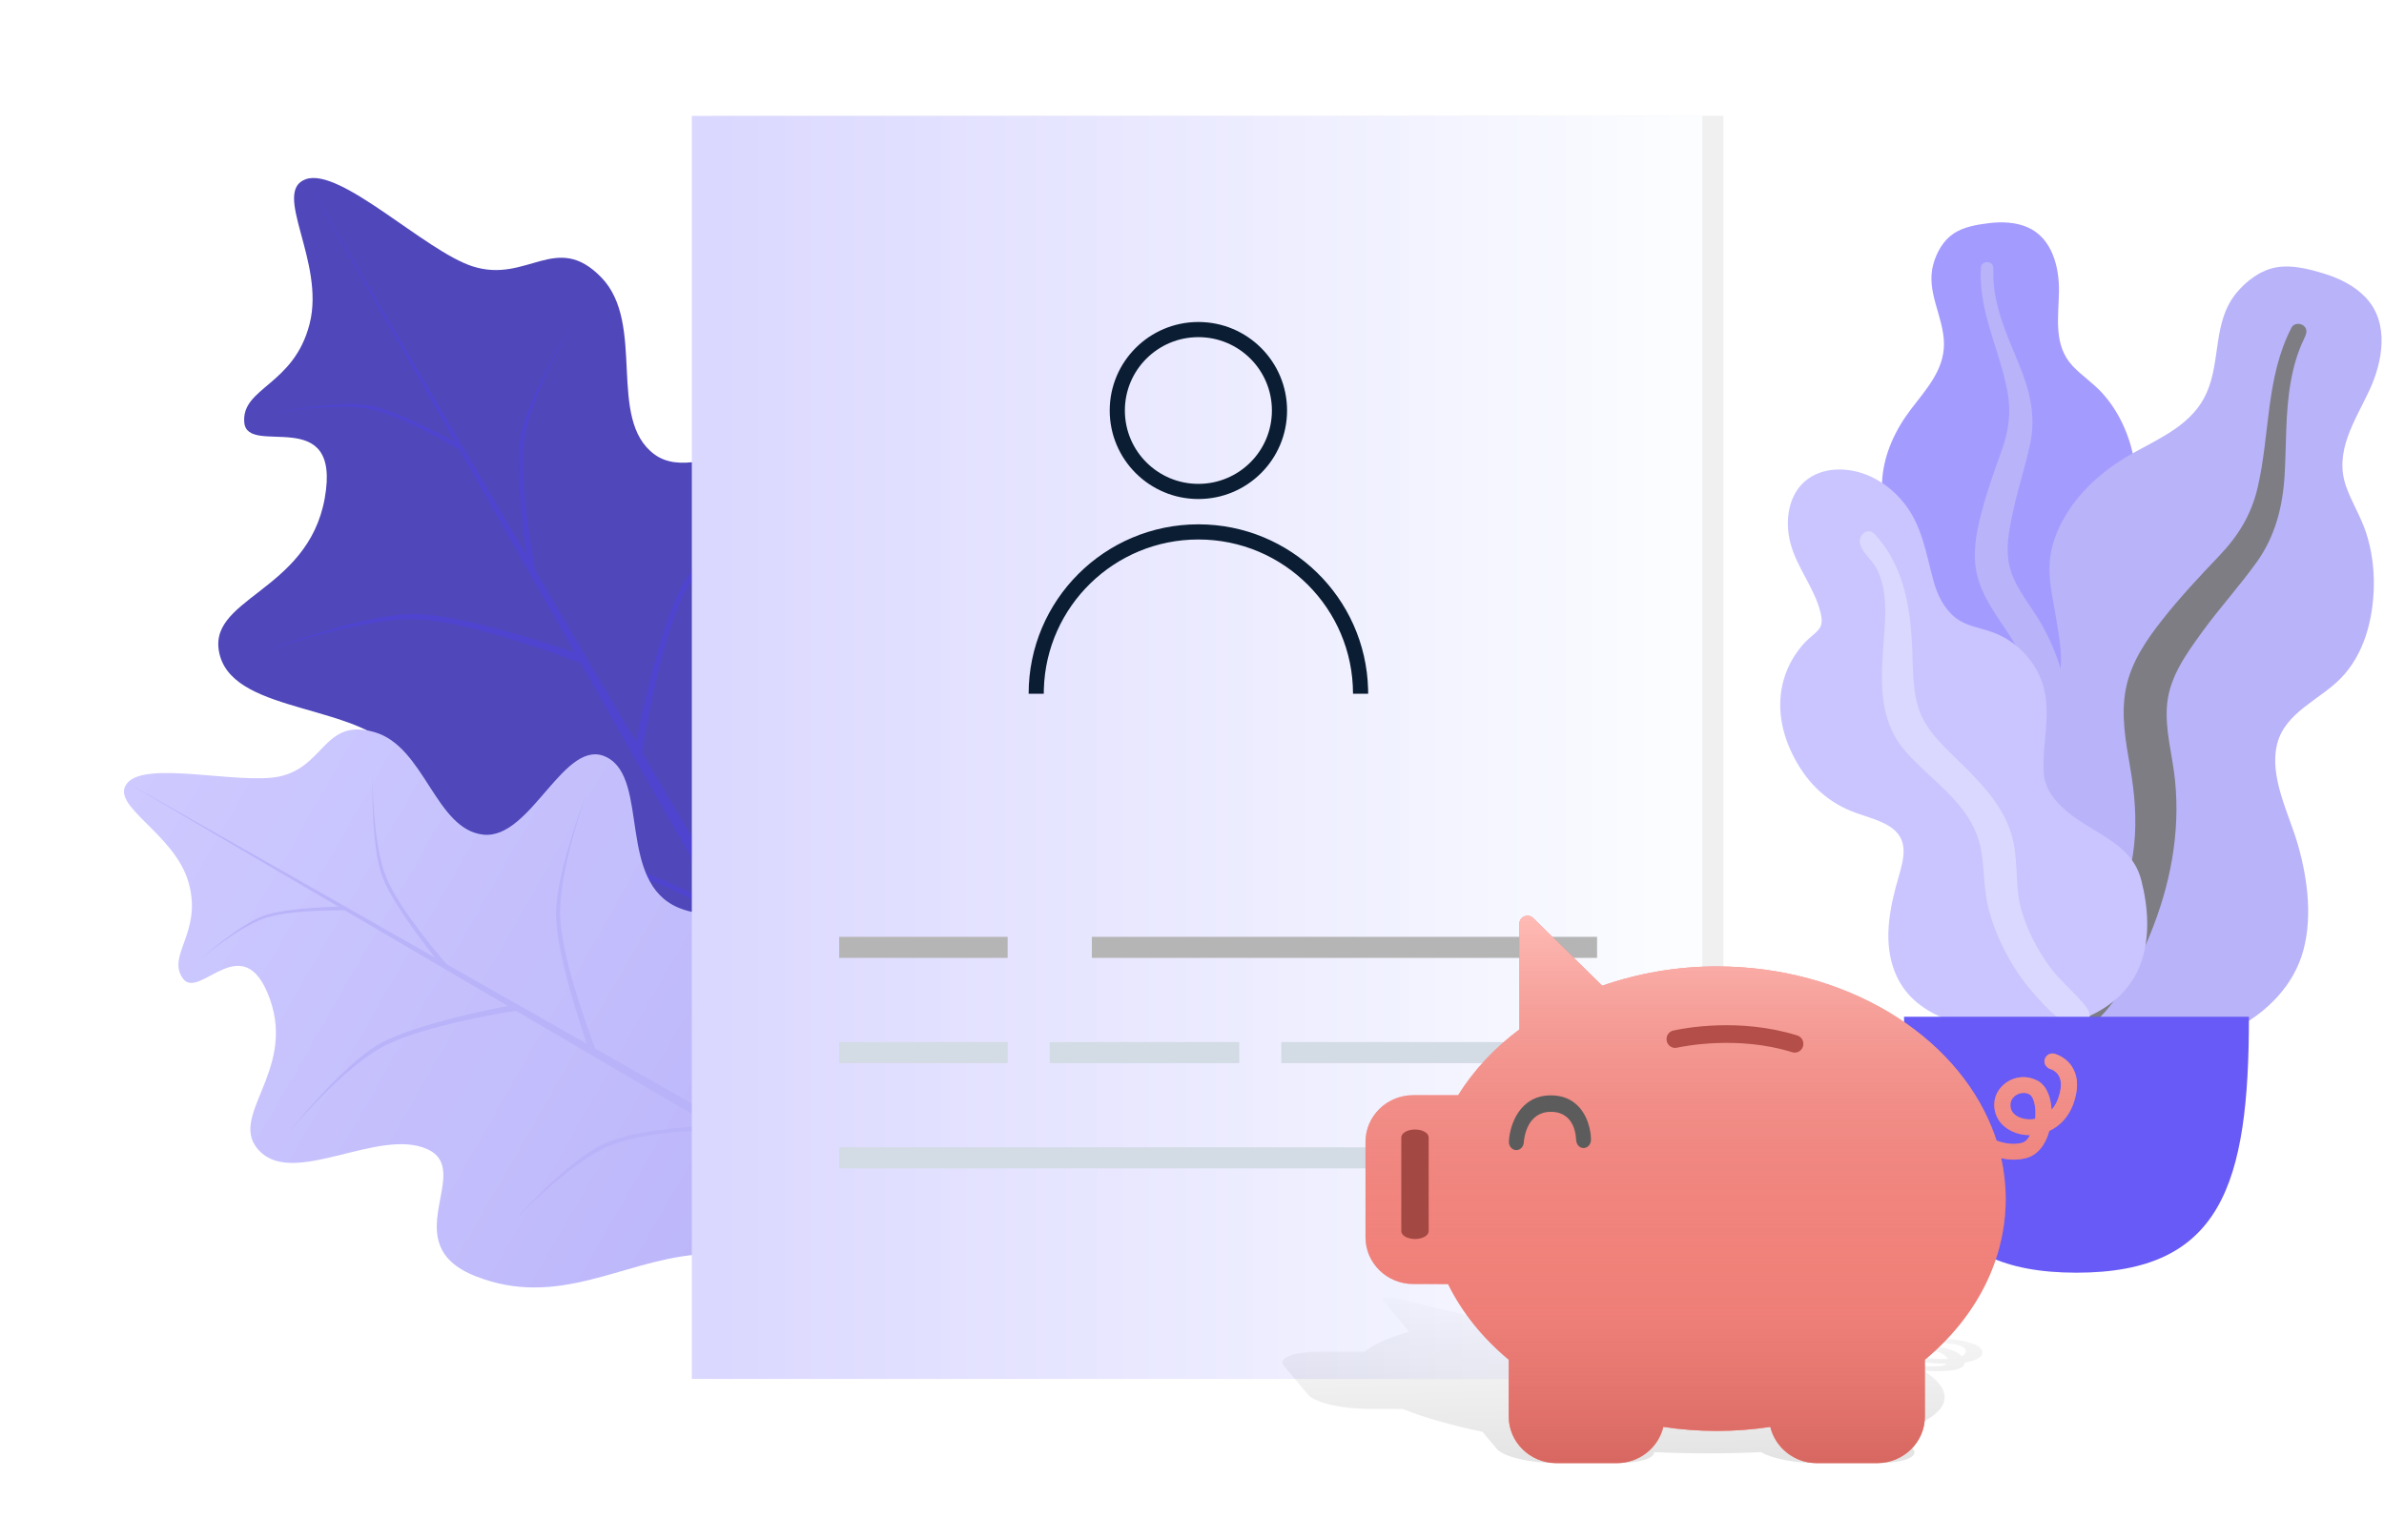 <svg width="113" height="73" viewBox="0 0 113 73" fill="none" xmlns="http://www.w3.org/2000/svg">
<path d="M94.286 10.576C94.886 10.503 95.527 10.529 96.086 10.765C97.273 11.268 97.61 12.668 97.594 13.806C97.577 15.031 97.316 16.368 98.249 17.355C98.678 17.809 99.211 18.156 99.632 18.618C100.082 19.112 100.435 19.677 100.697 20.283C101.177 21.397 101.412 22.708 100.973 23.877C100.587 24.906 99.615 25.834 99.825 27.005C100.044 28.225 101.277 29.159 102.048 30.068C102.92 31.097 103.724 32.412 103.856 33.761C103.982 35.054 103.418 36.362 102.553 37.34C100.823 39.293 98.224 40.251 95.603 40.245C94.49 40.242 93.23 40.192 92.269 39.595C91.973 39.41 91.816 39.203 91.639 38.916C91.481 38.658 91.272 38.49 91.031 38.307C90.499 37.906 90.115 37.366 89.87 36.761C88.919 34.411 89.679 31.504 91.011 29.418C91.326 28.923 91.585 28.448 91.431 27.858C91.271 27.243 90.878 26.688 90.531 26.16C90.187 25.637 89.795 25.139 89.526 24.574C89.245 23.982 89.166 23.362 89.216 22.714C89.309 21.497 89.835 20.375 90.58 19.396C91.298 18.453 92.141 17.552 92.142 16.316C92.145 15.008 91.268 13.843 91.641 12.512C91.796 11.961 92.107 11.396 92.607 11.065C93.087 10.748 93.721 10.645 94.286 10.576Z" fill="#A49BFF"/>
<path d="M93.894 12.669C93.905 12.493 94.114 12.387 94.278 12.433C94.495 12.494 94.491 12.695 94.485 12.875C94.468 13.428 94.548 13.966 94.681 14.502C94.958 15.617 95.469 16.645 95.874 17.717C96.279 18.787 96.469 19.892 96.232 21.025C96.008 22.093 95.656 23.134 95.427 24.203C95.225 25.146 95.01 26.14 95.318 27.08C95.614 27.985 96.268 28.722 96.739 29.539C97.715 31.232 98.147 33.111 98.205 35.043C98.232 35.941 98.208 36.846 97.999 37.727C97.879 38.233 97.718 38.918 97.283 39.268C97.082 39.43 96.739 39.486 96.57 39.247C96.412 39.022 96.551 38.675 96.601 38.437C96.819 37.402 96.863 36.346 96.811 35.296C96.76 34.279 96.64 33.263 96.319 32.292C96.021 31.39 95.569 30.581 95.037 29.792C94.494 28.988 93.931 28.183 93.707 27.231C93.479 26.264 93.664 25.28 93.911 24.331C94.173 23.328 94.515 22.353 94.87 21.377C95.215 20.426 95.337 19.526 95.147 18.53C94.77 16.563 93.762 14.717 93.894 12.669Z" fill="#B9B3F9"/>
<path d="M110.139 12.963C110.882 13.188 111.62 13.551 112.149 14.121C113.276 15.332 112.93 17.163 112.308 18.5C111.639 19.939 110.625 21.386 111.197 23.037C111.459 23.797 111.901 24.484 112.151 25.249C112.417 26.067 112.532 26.918 112.517 27.771C112.49 29.338 112.072 31.01 110.939 32.164C109.94 33.181 108.308 33.774 107.935 35.267C107.545 36.825 108.497 38.569 108.92 40.044C109.399 41.714 109.644 43.686 109.084 45.351C108.548 46.946 107.194 48.2 105.661 48.906C102.598 50.318 99.042 50.101 95.971 48.733C94.667 48.152 93.216 47.439 92.405 46.234C92.155 45.862 92.081 45.536 92.026 45.104C91.977 44.717 91.821 44.41 91.634 44.068C91.223 43.318 91.059 42.48 91.092 41.637C91.221 38.364 93.652 35.321 96.319 33.545C96.951 33.124 97.505 32.695 97.638 31.919C97.776 31.108 97.609 30.248 97.481 29.442C97.355 28.646 97.159 27.853 97.143 27.045C97.127 26.199 97.362 25.425 97.763 24.685C98.517 23.294 99.729 22.24 101.121 21.469C102.462 20.727 103.928 20.098 104.585 18.639C105.28 17.092 104.869 15.259 106.011 13.879C106.485 13.308 107.148 12.801 107.911 12.67C108.642 12.544 109.44 12.751 110.139 12.963Z" fill="#B9B3F9"/>
<path d="M108.621 15.521C108.727 15.319 109.026 15.303 109.194 15.443C109.416 15.628 109.305 15.865 109.204 16.075C108.893 16.721 108.705 17.399 108.579 18.104C108.318 19.57 108.377 21.054 108.288 22.535C108.2 24.015 107.842 25.423 106.97 26.64C106.148 27.788 105.19 28.836 104.361 29.982C103.631 30.993 102.858 32.058 102.724 33.332C102.595 34.558 102.974 35.773 103.095 36.988C103.348 39.504 102.868 41.954 101.922 44.273C101.482 45.35 100.979 46.41 100.273 47.343C99.867 47.881 99.318 48.607 98.626 48.794C98.306 48.88 97.876 48.767 97.804 48.395C97.736 48.047 98.081 47.709 98.265 47.452C99.063 46.342 99.668 45.113 100.158 43.842C100.633 42.611 101.025 41.346 101.16 40.028C101.285 38.805 101.181 37.609 100.972 36.397C100.76 35.161 100.523 33.913 100.761 32.668C101.002 31.404 101.735 30.335 102.522 29.341C103.354 28.29 104.266 27.315 105.192 26.344C106.095 25.398 106.711 24.396 107.01 23.117C107.602 20.591 107.393 17.878 108.621 15.521Z" fill="#7D7D83"/>
<path d="M87.17 22.254C88.405 22.254 89.491 22.908 90.24 23.835C91.116 24.921 91.293 26.247 91.649 27.541C91.826 28.185 92.13 28.824 92.664 29.262C93.149 29.66 93.765 29.739 94.346 29.934C95.507 30.322 96.444 31.258 96.814 32.4C97.266 33.793 96.788 35.198 96.87 36.609C96.946 37.906 98.226 38.715 99.257 39.336C100.273 39.949 101.188 40.522 101.494 41.716C101.819 42.982 101.928 44.396 101.478 45.647C100.73 47.729 98.54 48.646 96.424 48.788C94.503 48.917 92.088 48.715 90.646 47.324C89.783 46.491 89.47 45.327 89.509 44.168C89.533 43.448 89.676 42.734 89.861 42.038C89.992 41.544 90.169 41.053 90.219 40.543C90.353 39.187 89.097 38.926 88.028 38.554C86.669 38.08 85.718 37.186 85.057 35.941C84.441 34.781 84.182 33.479 84.551 32.202C84.74 31.55 85.082 30.959 85.546 30.456C85.75 30.234 86.038 30.049 86.222 29.817C86.394 29.599 86.357 29.318 86.298 29.064C86.023 27.888 85.169 26.915 84.864 25.741C84.588 24.682 84.751 23.364 85.721 22.681C86.141 22.386 86.657 22.258 87.17 22.254Z" fill="#CAC5FF"/>
<path d="M88.853 25.317C90.163 26.709 90.519 28.598 90.623 30.429C90.681 31.455 90.621 32.538 90.923 33.534C91.181 34.386 91.787 35.037 92.412 35.653C93.67 36.892 95.073 38.153 95.441 39.946C95.656 40.999 95.511 42.086 95.809 43.127C96.08 44.074 96.558 45.003 97.138 45.802C97.606 46.446 98.215 46.939 98.726 47.538C98.882 47.722 99.106 47.991 99.041 48.25C98.966 48.552 98.58 48.648 98.306 48.601C97.666 48.49 97.128 47.881 96.71 47.438C96.099 46.79 95.58 46.094 95.158 45.313C94.69 44.445 94.312 43.524 94.151 42.551C93.984 41.541 94.067 40.489 93.685 39.52C93.042 37.889 91.483 36.927 90.356 35.656C88.952 34.072 89.161 32.101 89.305 30.153C89.384 29.082 89.463 27.874 88.921 26.896C88.714 26.523 88.252 26.175 88.163 25.751C88.082 25.363 88.527 24.97 88.853 25.317Z" fill="#DBD8FF"/>
<path d="M90.25 48.194C90.25 56.155 91.552 60.327 98.424 60.327C105.296 60.327 106.598 56.155 106.598 48.194H90.25Z" fill="#675AF6"/>
<path d="M41.117 53.162C43.587 47.686 45.864 37.465 45.278 34.165C44.691 30.864 41.157 34.063 38.786 30.962C36.415 27.861 41.067 23.612 39.561 21.247C38.054 18.882 33.306 23.211 31.025 21.541C28.744 19.872 30.64 15.36 28.503 13.151C26.365 10.942 24.987 13.46 22.394 12.623C20.148 11.898 16.137 7.917 14.497 8.494C12.857 9.072 15.422 12.397 14.678 15.341C13.933 18.284 11.435 18.36 11.579 20.026C11.723 21.691 16.203 19.091 15.393 23.616C14.582 28.141 9.627 28.347 10.435 31.112C11.243 33.877 17.144 33.339 18.964 35.833C20.784 38.327 14.481 39.659 17.709 43.71C20.936 47.762 25.516 47.216 29.505 49.063C32.984 50.675 35.214 53.417 39.87 53.881C40.167 53.911 40.991 53.441 41.117 53.162Z" fill="#4F47BA"/>
<path d="M42.41 35.83C42.41 35.83 39.627 38.409 38.325 40.843C37.022 43.276 37.458 47.977 37.458 47.977L37.171 47.479C37.171 47.479 36.926 42.764 38.181 40.594C39.435 38.423 42.41 35.83 42.41 35.83Z" fill="#4F44D0"/>
<path d="M21.38 42.002C21.38 42.002 25.004 40.881 27.763 40.97C30.522 41.058 34.624 43.642 34.624 43.642L34.336 43.145C34.336 43.145 30.126 40.72 27.619 40.721C25.113 40.722 21.38 42.002 21.38 42.002Z" fill="#4F44D0"/>
<path d="M37.615 22.346C37.615 22.346 33.836 25.499 32.533 27.933C31.23 30.367 30.421 35.787 30.421 35.787L30.133 35.289C30.133 35.289 31.135 29.855 32.389 27.684C33.644 25.514 37.615 22.346 37.615 22.346Z" fill="#4F44D0"/>
<path d="M12.348 30.963C12.348 30.963 16.969 29.267 19.728 29.356C22.488 29.444 27.586 31.453 27.586 31.453L27.299 30.955C27.299 30.955 22.092 29.106 19.585 29.107C17.078 29.108 12.348 30.963 12.348 30.963Z" fill="#4F44D0"/>
<path d="M27.106 15.35C27.106 15.35 25.162 18.692 24.854 20.838C24.546 22.984 25.406 27.2 25.406 27.2L25.06 26.91C25.06 26.91 24.338 22.631 24.681 20.693C25.024 18.755 27.106 15.35 27.106 15.35Z" fill="#4F44D0"/>
<path d="M12.978 19.573C12.978 19.573 15.919 19.045 17.559 19.389C19.199 19.733 22.035 21.471 22.035 21.471L21.916 21.143C21.916 21.143 18.998 19.488 17.5 19.225C16.001 18.962 12.978 19.573 12.978 19.573Z" fill="#4F44D0"/>
<path d="M14.494 8.496L45.883 61.994L45.136 62.425L14.494 8.496Z" fill="#4F44D0"/>
<path d="M42.782 57.647C42.298 52.808 39.757 44.721 38.01 42.645C36.263 40.568 35.08 44.242 32.163 43.027C29.245 41.812 30.787 36.951 28.774 35.902C26.761 34.854 25.184 39.811 22.909 39.563C20.634 39.316 20.137 35.386 17.744 34.702C15.352 34.019 15.405 36.342 13.248 36.805C11.38 37.205 6.956 36.038 6.041 37.107C5.125 38.175 8.269 39.468 8.938 41.833C9.608 44.198 7.887 45.263 8.662 46.372C9.437 47.481 11.526 43.845 12.789 47.345C14.053 50.846 10.662 52.996 12.348 54.607C14.034 56.219 17.952 53.453 20.238 54.465C22.524 55.476 18.643 58.962 22.546 60.495C26.449 62.029 29.439 59.793 32.983 59.474C36.074 59.196 38.748 60.215 42.2 58.656C42.42 58.556 42.807 57.893 42.782 57.647Z" fill="url(#paint0_linear)"/>
<path d="M36.674 44.973C36.674 44.973 35.767 47.907 35.839 50.14C35.91 52.374 38.119 55.492 38.119 55.492L37.716 55.26C37.716 55.26 35.636 52.053 35.637 50.024C35.638 47.995 36.674 44.973 36.674 44.973Z" fill="#B9B3F9"/>
<path d="M24.428 57.812C24.428 57.812 26.516 55.559 28.486 54.504C30.456 53.45 34.377 53.601 34.377 53.601L33.975 53.369C33.975 53.369 30.041 53.373 28.285 54.388C26.527 55.404 24.428 57.812 24.428 57.812Z" fill="#B9B3F9"/>
<path d="M27.855 37.46C27.855 37.46 26.482 41.201 26.553 43.434C26.625 45.668 28.251 49.795 28.251 49.795L27.848 49.563C27.848 49.563 26.351 45.347 26.352 43.318C26.353 41.289 27.855 37.46 27.855 37.46Z" fill="#B9B3F9"/>
<path d="M13.629 53.729C13.629 53.729 16.182 50.669 18.152 49.614C20.122 48.56 24.51 47.904 24.51 47.904L24.107 47.672C24.107 47.672 19.708 48.483 17.951 49.498C16.194 50.514 13.629 53.729 13.629 53.729Z" fill="#B9B3F9"/>
<path d="M17.655 36.81C17.655 36.81 17.645 39.939 18.298 41.568C18.951 43.197 21.26 45.805 21.26 45.805L20.9 45.742C20.9 45.742 18.662 43.034 18.118 41.536C17.574 40.039 17.655 36.81 17.655 36.81Z" fill="#B9B3F9"/>
<path d="M9.46 45.488C9.46 45.488 11.308 43.928 12.597 43.505C13.886 43.082 16.578 43.153 16.578 43.153L16.361 42.971C16.361 42.971 13.646 42.992 12.489 43.414C11.332 43.836 9.46 45.488 9.46 45.488Z" fill="#B9B3F9"/>
<path d="M6.039 37.109L49.699 61.909L49.35 62.515L6.039 37.109Z" fill="#B9B3F9"/>
<path fill-rule="evenodd" clip-rule="evenodd" d="M33.791 5.491H81.687V65.361H33.791V5.491Z" fill="#F0F0F0"/>
<g filter="url(#filter0_d)">
<rect x="32.793" y="4.493" width="47.896" height="59.87" fill="url(#paint1_linear)"/>
</g>
<path d="M56.803 24.854C61.175 24.854 64.733 28.334 64.847 32.672L64.85 32.886H64.132C64.132 28.846 60.851 25.572 56.803 25.572C52.824 25.572 49.586 28.736 49.477 32.681L49.474 32.886H48.757C48.757 28.45 52.359 24.854 56.803 24.854Z" fill="#0A1D32"/>
<path fill-rule="evenodd" clip-rule="evenodd" d="M52.6 19.458C52.6 17.141 54.482 15.263 56.803 15.263C59.124 15.263 61.006 17.141 61.006 19.458C61.006 21.776 59.124 23.654 56.803 23.654C54.482 23.654 52.6 21.776 52.6 19.458ZM60.288 19.458C60.288 17.538 58.728 15.981 56.803 15.981C54.878 15.981 53.318 17.538 53.318 19.458C53.318 21.379 54.878 22.936 56.803 22.936C58.728 22.936 60.288 21.379 60.288 19.458Z" fill="#0A1D32"/>
<rect x="39.778" y="54.385" width="33.926" height="0.998" fill="#D3DBE4"/>
<path fill-rule="evenodd" clip-rule="evenodd" d="M60.732 49.396H73.704V50.394H60.732V49.396Z" fill="#D3DBE4"/>
<rect x="49.756" y="49.396" width="8.981" height="0.998" fill="#D3DBE4"/>
<rect x="39.778" y="49.396" width="7.983" height="0.998" fill="#D3DBE4"/>
<rect x="51.752" y="44.407" width="23.948" height="0.998" fill="#B5B5B5"/>
<rect x="39.778" y="44.407" width="7.983" height="0.998" fill="#B5B5B5"/>
<path fill-rule="evenodd" clip-rule="evenodd" d="M92.466 63.476C92.564 63.485 93.105 63.532 93.52 63.691C93.879 63.827 94.019 63.998 93.948 64.201C93.872 64.397 93.545 64.519 93.136 64.583C93.126 64.791 92.845 64.935 92.358 64.975C92.168 64.989 91.975 64.996 91.783 64.996C91.58 64.996 91.382 64.988 91.189 64.977C91.481 65.165 91.72 65.359 91.886 65.556C92.614 66.425 91.944 67.245 89.995 67.869L90.678 68.683C90.987 69.052 90.225 69.352 88.981 69.352H86.103C85.051 69.352 83.957 69.129 83.475 68.833C81.86 68.91 80.145 68.91 78.405 68.833C78.423 69.129 77.704 69.352 76.648 69.352H73.77C72.526 69.352 71.26 69.052 70.951 68.683L70.268 67.869C68.751 67.552 67.482 67.188 66.484 66.784L65.437 66.781H64.825C63.581 66.781 62.315 66.481 62.006 66.112L60.855 64.74C60.546 64.371 61.308 64.071 62.552 64.071H64.683C65.12 63.711 65.844 63.392 66.796 63.126L65.522 61.607C65.484 61.562 65.544 61.52 65.672 61.503C65.799 61.486 65.971 61.495 66.11 61.528L70.2 62.499C71.741 62.319 73.499 62.222 75.397 62.222C81.493 62.222 87.489 63.197 90.384 64.541C90.515 64.601 90.638 64.662 90.754 64.723C91.118 64.76 91.581 64.787 91.982 64.754C92.122 64.743 92.227 64.704 92.265 64.644C91.638 64.644 91.013 64.562 90.622 64.432C90.558 64.411 90.498 64.389 90.447 64.365C90.088 64.198 90.084 64.024 90.441 63.911C90.776 63.804 91.34 63.783 91.879 63.851C91.896 63.853 91.914 63.855 91.931 63.857C91.956 63.86 91.98 63.863 92.003 63.867C92.482 63.94 92.813 64.107 92.988 64.279C93.074 64.24 93.138 64.189 93.163 64.123C93.213 63.986 93.137 63.872 92.935 63.796C92.733 63.719 92.453 63.695 92.449 63.695C92.384 63.691 92.322 63.681 92.27 63.669C92.144 63.642 92.055 63.6 92.057 63.557C92.059 63.496 92.236 63.459 92.456 63.475C92.458 63.475 92.462 63.476 92.466 63.476ZM91.458 64.038C91.297 64.038 91.16 64.057 91.076 64.084C91.013 64.105 90.89 64.159 91.022 64.248C91.039 64.259 91.061 64.271 91.091 64.285C91.261 64.364 91.673 64.418 92.086 64.418C92.093 64.418 92.1 64.417 92.108 64.417C92.16 64.416 92.235 64.415 92.321 64.41C92.237 64.237 91.979 64.093 91.772 64.062C91.666 64.044 91.565 64.038 91.469 64.038H91.458Z" fill="url(#paint2_linear)"/>
<path fill-rule="evenodd" clip-rule="evenodd" d="M97.394 49.951C97.485 49.98 97.986 50.135 98.268 50.66C98.513 51.109 98.51 51.674 98.268 52.345C98.027 52.992 97.599 53.393 97.136 53.606C96.952 54.292 96.55 54.767 96.03 54.898C95.827 54.947 95.628 54.969 95.437 54.969C95.234 54.969 95.043 54.943 94.859 54.906C94.993 55.528 95.069 56.168 95.069 56.819C95.069 59.688 93.711 62.395 91.239 64.454V67.143C91.239 68.36 90.225 69.352 88.981 69.352H86.103C85.051 69.352 84.144 68.615 83.911 67.637C82.231 67.892 80.516 67.892 78.84 67.637C78.611 68.615 77.704 69.352 76.648 69.352H73.77C72.526 69.352 71.512 68.36 71.512 67.143V64.454C70.261 63.41 69.297 62.208 68.638 60.871L67.594 60.864H66.981C65.738 60.864 64.724 59.871 64.724 58.654V54.123C64.724 52.906 65.738 51.914 66.981 51.914H69.113C69.852 50.727 70.843 49.675 72.017 48.795V43.781C72.017 43.631 72.113 43.492 72.255 43.436C72.396 43.38 72.561 43.41 72.672 43.519L75.947 46.724C77.639 46.132 79.479 45.81 81.377 45.81C87.473 45.81 92.651 49.031 94.419 53.468C94.499 53.666 94.572 53.865 94.637 54.067C94.97 54.191 95.41 54.281 95.838 54.172C95.988 54.135 96.126 54.003 96.213 53.809C95.586 53.809 95.031 53.535 94.748 53.108C94.702 53.037 94.66 52.966 94.629 52.888C94.411 52.333 94.553 51.761 95.004 51.386C95.429 51.034 96.011 50.963 96.493 51.188C96.508 51.195 96.524 51.202 96.539 51.209C96.562 51.219 96.583 51.229 96.604 51.24C97.021 51.483 97.212 52.034 97.243 52.603C97.362 52.472 97.469 52.303 97.549 52.086C97.713 51.633 97.733 51.259 97.595 51.008C97.457 50.753 97.197 50.675 97.193 50.675C97.132 50.66 97.078 50.626 97.036 50.588C96.933 50.498 96.879 50.36 96.918 50.218C96.971 50.016 97.178 49.896 97.384 49.948C97.387 49.949 97.39 49.95 97.394 49.951ZM95.915 51.805C95.754 51.805 95.601 51.869 95.494 51.959C95.414 52.026 95.245 52.206 95.303 52.498C95.31 52.536 95.322 52.577 95.341 52.622C95.444 52.884 95.812 53.06 96.225 53.06C96.232 53.059 96.239 53.059 96.247 53.058C96.3 53.055 96.376 53.05 96.466 53.034C96.527 52.464 96.389 51.989 96.21 51.884C96.118 51.828 96.022 51.805 95.927 51.805H95.915Z" fill="#F78780"/>
<path fill-rule="evenodd" clip-rule="evenodd" d="M97.394 49.951C97.485 49.98 97.986 50.135 98.268 50.66C98.513 51.109 98.51 51.674 98.268 52.345C98.027 52.992 97.599 53.393 97.136 53.606C96.952 54.292 96.55 54.767 96.03 54.898C95.827 54.947 95.628 54.969 95.437 54.969C95.234 54.969 95.043 54.943 94.859 54.906C94.993 55.528 95.069 56.168 95.069 56.819C95.069 59.688 93.711 62.395 91.239 64.454V67.143C91.239 68.36 90.225 69.352 88.981 69.352H86.103C85.051 69.352 84.144 68.615 83.911 67.637C82.231 67.892 80.516 67.892 78.84 67.637C78.611 68.615 77.704 69.352 76.648 69.352H73.77C72.526 69.352 71.512 68.36 71.512 67.143V64.454C70.261 63.41 69.297 62.208 68.638 60.871L67.594 60.864H66.981C65.738 60.864 64.724 59.871 64.724 58.654V54.123C64.724 52.906 65.738 51.914 66.981 51.914H69.113C69.852 50.727 70.843 49.675 72.017 48.795V43.781C72.017 43.631 72.113 43.492 72.255 43.436C72.396 43.38 72.561 43.41 72.672 43.519L75.947 46.724C77.639 46.132 79.479 45.81 81.377 45.81C87.473 45.81 92.651 49.031 94.419 53.468C94.499 53.666 94.572 53.865 94.637 54.067C94.97 54.191 95.41 54.281 95.838 54.172C95.988 54.135 96.126 54.003 96.213 53.809C95.586 53.809 95.031 53.535 94.748 53.108C94.702 53.037 94.66 52.966 94.629 52.888C94.411 52.333 94.553 51.761 95.004 51.386C95.429 51.034 96.011 50.963 96.493 51.188C96.508 51.195 96.524 51.202 96.539 51.209C96.562 51.219 96.583 51.229 96.604 51.24C97.021 51.483 97.212 52.034 97.243 52.603C97.362 52.472 97.469 52.303 97.549 52.086C97.713 51.633 97.733 51.259 97.595 51.008C97.457 50.753 97.197 50.675 97.193 50.675C97.132 50.66 97.078 50.626 97.036 50.588C96.933 50.498 96.879 50.36 96.918 50.218C96.971 50.016 97.178 49.896 97.384 49.948C97.387 49.949 97.39 49.95 97.394 49.951ZM95.915 51.805C95.754 51.805 95.601 51.869 95.494 51.959C95.414 52.026 95.245 52.206 95.303 52.498C95.31 52.536 95.322 52.577 95.341 52.622C95.444 52.884 95.812 53.06 96.225 53.06C96.232 53.059 96.239 53.059 96.247 53.058C96.3 53.055 96.376 53.05 96.466 53.034C96.527 52.464 96.389 51.989 96.21 51.884C96.118 51.828 96.022 51.805 95.927 51.805H95.915Z" fill="url(#paint3_linear)"/>
<path fill-rule="evenodd" clip-rule="evenodd" d="M97.394 49.951C97.485 49.98 97.986 50.135 98.268 50.66C98.513 51.109 98.51 51.674 98.268 52.345C98.027 52.992 97.599 53.393 97.136 53.606C96.952 54.292 96.55 54.767 96.03 54.898C95.827 54.947 95.628 54.969 95.437 54.969C95.234 54.969 95.043 54.943 94.859 54.906C94.993 55.528 95.069 56.168 95.069 56.819C95.069 59.688 93.711 62.395 91.239 64.454V67.143C91.239 68.36 90.225 69.352 88.981 69.352H86.103C85.051 69.352 84.144 68.615 83.911 67.637C82.231 67.892 80.516 67.892 78.84 67.637C78.611 68.615 77.704 69.352 76.648 69.352H73.77C72.526 69.352 71.512 68.36 71.512 67.143V64.454C70.261 63.41 69.297 62.208 68.638 60.871L67.594 60.864H66.981C65.738 60.864 64.724 59.871 64.724 58.654V54.123C64.724 52.906 65.738 51.914 66.981 51.914H69.113C69.852 50.727 70.843 49.675 72.017 48.795V43.781C72.017 43.631 72.113 43.492 72.255 43.436C72.396 43.38 72.561 43.41 72.672 43.519L75.947 46.724C77.639 46.132 79.479 45.81 81.377 45.81C87.473 45.81 92.651 49.031 94.419 53.468C94.499 53.666 94.572 53.865 94.637 54.067C94.97 54.191 95.41 54.281 95.838 54.172C95.988 54.135 96.126 54.003 96.213 53.809C95.586 53.809 95.031 53.535 94.748 53.108C94.702 53.037 94.66 52.966 94.629 52.888C94.411 52.333 94.553 51.761 95.004 51.386C95.429 51.034 96.011 50.963 96.493 51.188C96.508 51.195 96.524 51.202 96.539 51.209C96.562 51.219 96.583 51.229 96.604 51.24C97.021 51.483 97.212 52.034 97.243 52.603C97.362 52.472 97.469 52.303 97.549 52.086C97.713 51.633 97.733 51.259 97.595 51.008C97.457 50.753 97.197 50.675 97.193 50.675C97.132 50.66 97.078 50.626 97.036 50.588C96.933 50.498 96.879 50.36 96.918 50.218C96.971 50.016 97.178 49.896 97.384 49.948C97.387 49.949 97.39 49.95 97.394 49.951ZM95.915 51.805C95.754 51.805 95.601 51.869 95.494 51.959C95.414 52.026 95.245 52.206 95.303 52.498C95.31 52.536 95.322 52.577 95.341 52.622C95.444 52.884 95.812 53.06 96.225 53.06C96.232 53.059 96.239 53.059 96.247 53.058C96.3 53.055 96.376 53.05 96.466 53.034C96.527 52.464 96.389 51.989 96.21 51.884C96.118 51.828 96.022 51.805 95.927 51.805H95.915Z" fill="url(#paint4_linear)"/>
<path fill-rule="evenodd" clip-rule="evenodd" d="M73.507 51.922C72.019 51.922 71.556 53.348 71.521 54.105C71.51 54.32 71.659 54.505 71.853 54.516C71.86 54.516 71.867 54.516 71.874 54.516C72.062 54.516 72.217 54.356 72.228 54.144C72.228 54.14 72.228 54.128 72.231 54.113C72.249 53.897 72.397 52.702 73.511 52.702C74.659 52.702 74.702 53.889 74.705 54.026C74.705 54.03 74.709 54.034 74.709 54.038C74.716 54.25 74.868 54.418 75.059 54.418C75.253 54.418 75.412 54.242 75.412 54.026C75.405 53.297 75.009 51.922 73.507 51.922Z" fill="#5C5C5C"/>
<path fill-rule="evenodd" clip-rule="evenodd" d="M67.07 53.541C66.713 53.541 66.421 53.708 66.421 53.912V58.36C66.421 58.563 66.713 58.73 67.07 58.73C67.427 58.73 67.718 58.563 67.718 58.36V53.912C67.718 53.708 67.433 53.541 67.07 53.541Z" fill="#A34842"/>
<path fill-rule="evenodd" clip-rule="evenodd" d="M79.487 49.663C79.775 49.601 82.363 49.068 84.955 49.878C84.995 49.89 85.036 49.895 85.072 49.895C85.246 49.895 85.404 49.779 85.461 49.601C85.526 49.382 85.408 49.151 85.194 49.084C82.46 48.229 79.815 48.737 79.313 48.849C79.094 48.898 78.957 49.117 79.001 49.341C79.05 49.572 79.269 49.713 79.487 49.663Z" fill="#B34E48"/>
<defs>
<filter id="filter0_d" x="31.793" y="4.493" width="49.896" height="61.87" filterUnits="userSpaceOnUse" color-interpolation-filters="sRGB">
<feFlood flood-opacity="0" result="BackgroundImageFix"/>
<feColorMatrix in="SourceAlpha" type="matrix" values="0 0 0 0 0 0 0 0 0 0 0 0 0 0 0 0 0 0 127 0" result="hardAlpha"/>
<feOffset dy="1"/>
<feGaussianBlur stdDeviation="0.5"/>
<feColorMatrix type="matrix" values="0 0 0 0 0 0 0 0 0 0 0 0 0 0 0 0 0 0 0.044 0"/>
<feBlend mode="normal" in2="BackgroundImageFix" result="effect1_dropShadow"/>
<feBlend mode="normal" in="SourceGraphic" in2="effect1_dropShadow" result="shape"/>
</filter>
<linearGradient id="paint0_linear" x1="0" y1="47.541" x2="36.556" y2="68.646" gradientUnits="userSpaceOnUse">
<stop stop-color="#CECAFF"/>
<stop offset="1" stop-color="#B9B3F9"/>
</linearGradient>
<linearGradient id="paint1_linear" x1="32.793" y1="63.779" x2="79.755" y2="63.779" gradientUnits="userSpaceOnUse">
<stop offset="0.028" stop-color="#DBD8FF"/>
<stop offset="1" stop-color="#FBFDFF"/>
</linearGradient>
<linearGradient id="paint2_linear" x1="48.733" y1="61.89" x2="48.923" y2="69.823" gradientUnits="userSpaceOnUse">
<stop stop-opacity="0.01"/>
<stop offset="1" stop-opacity="0.105"/>
</linearGradient>
<linearGradient id="paint3_linear" x1="73.155" y1="56.38" x2="73.155" y2="69.352" gradientUnits="userSpaceOnUse">
<stop stop-color="#EE817A" stop-opacity="0.01"/>
<stop offset="1" stop-color="#D86760"/>
</linearGradient>
<linearGradient id="paint4_linear" x1="69.193" y1="43.409" x2="69.193" y2="62.476" gradientUnits="userSpaceOnUse">
<stop stop-color="#FFBBB6"/>
<stop offset="1" stop-color="#D86760" stop-opacity="0.01"/>
</linearGradient>
</defs>
</svg>

